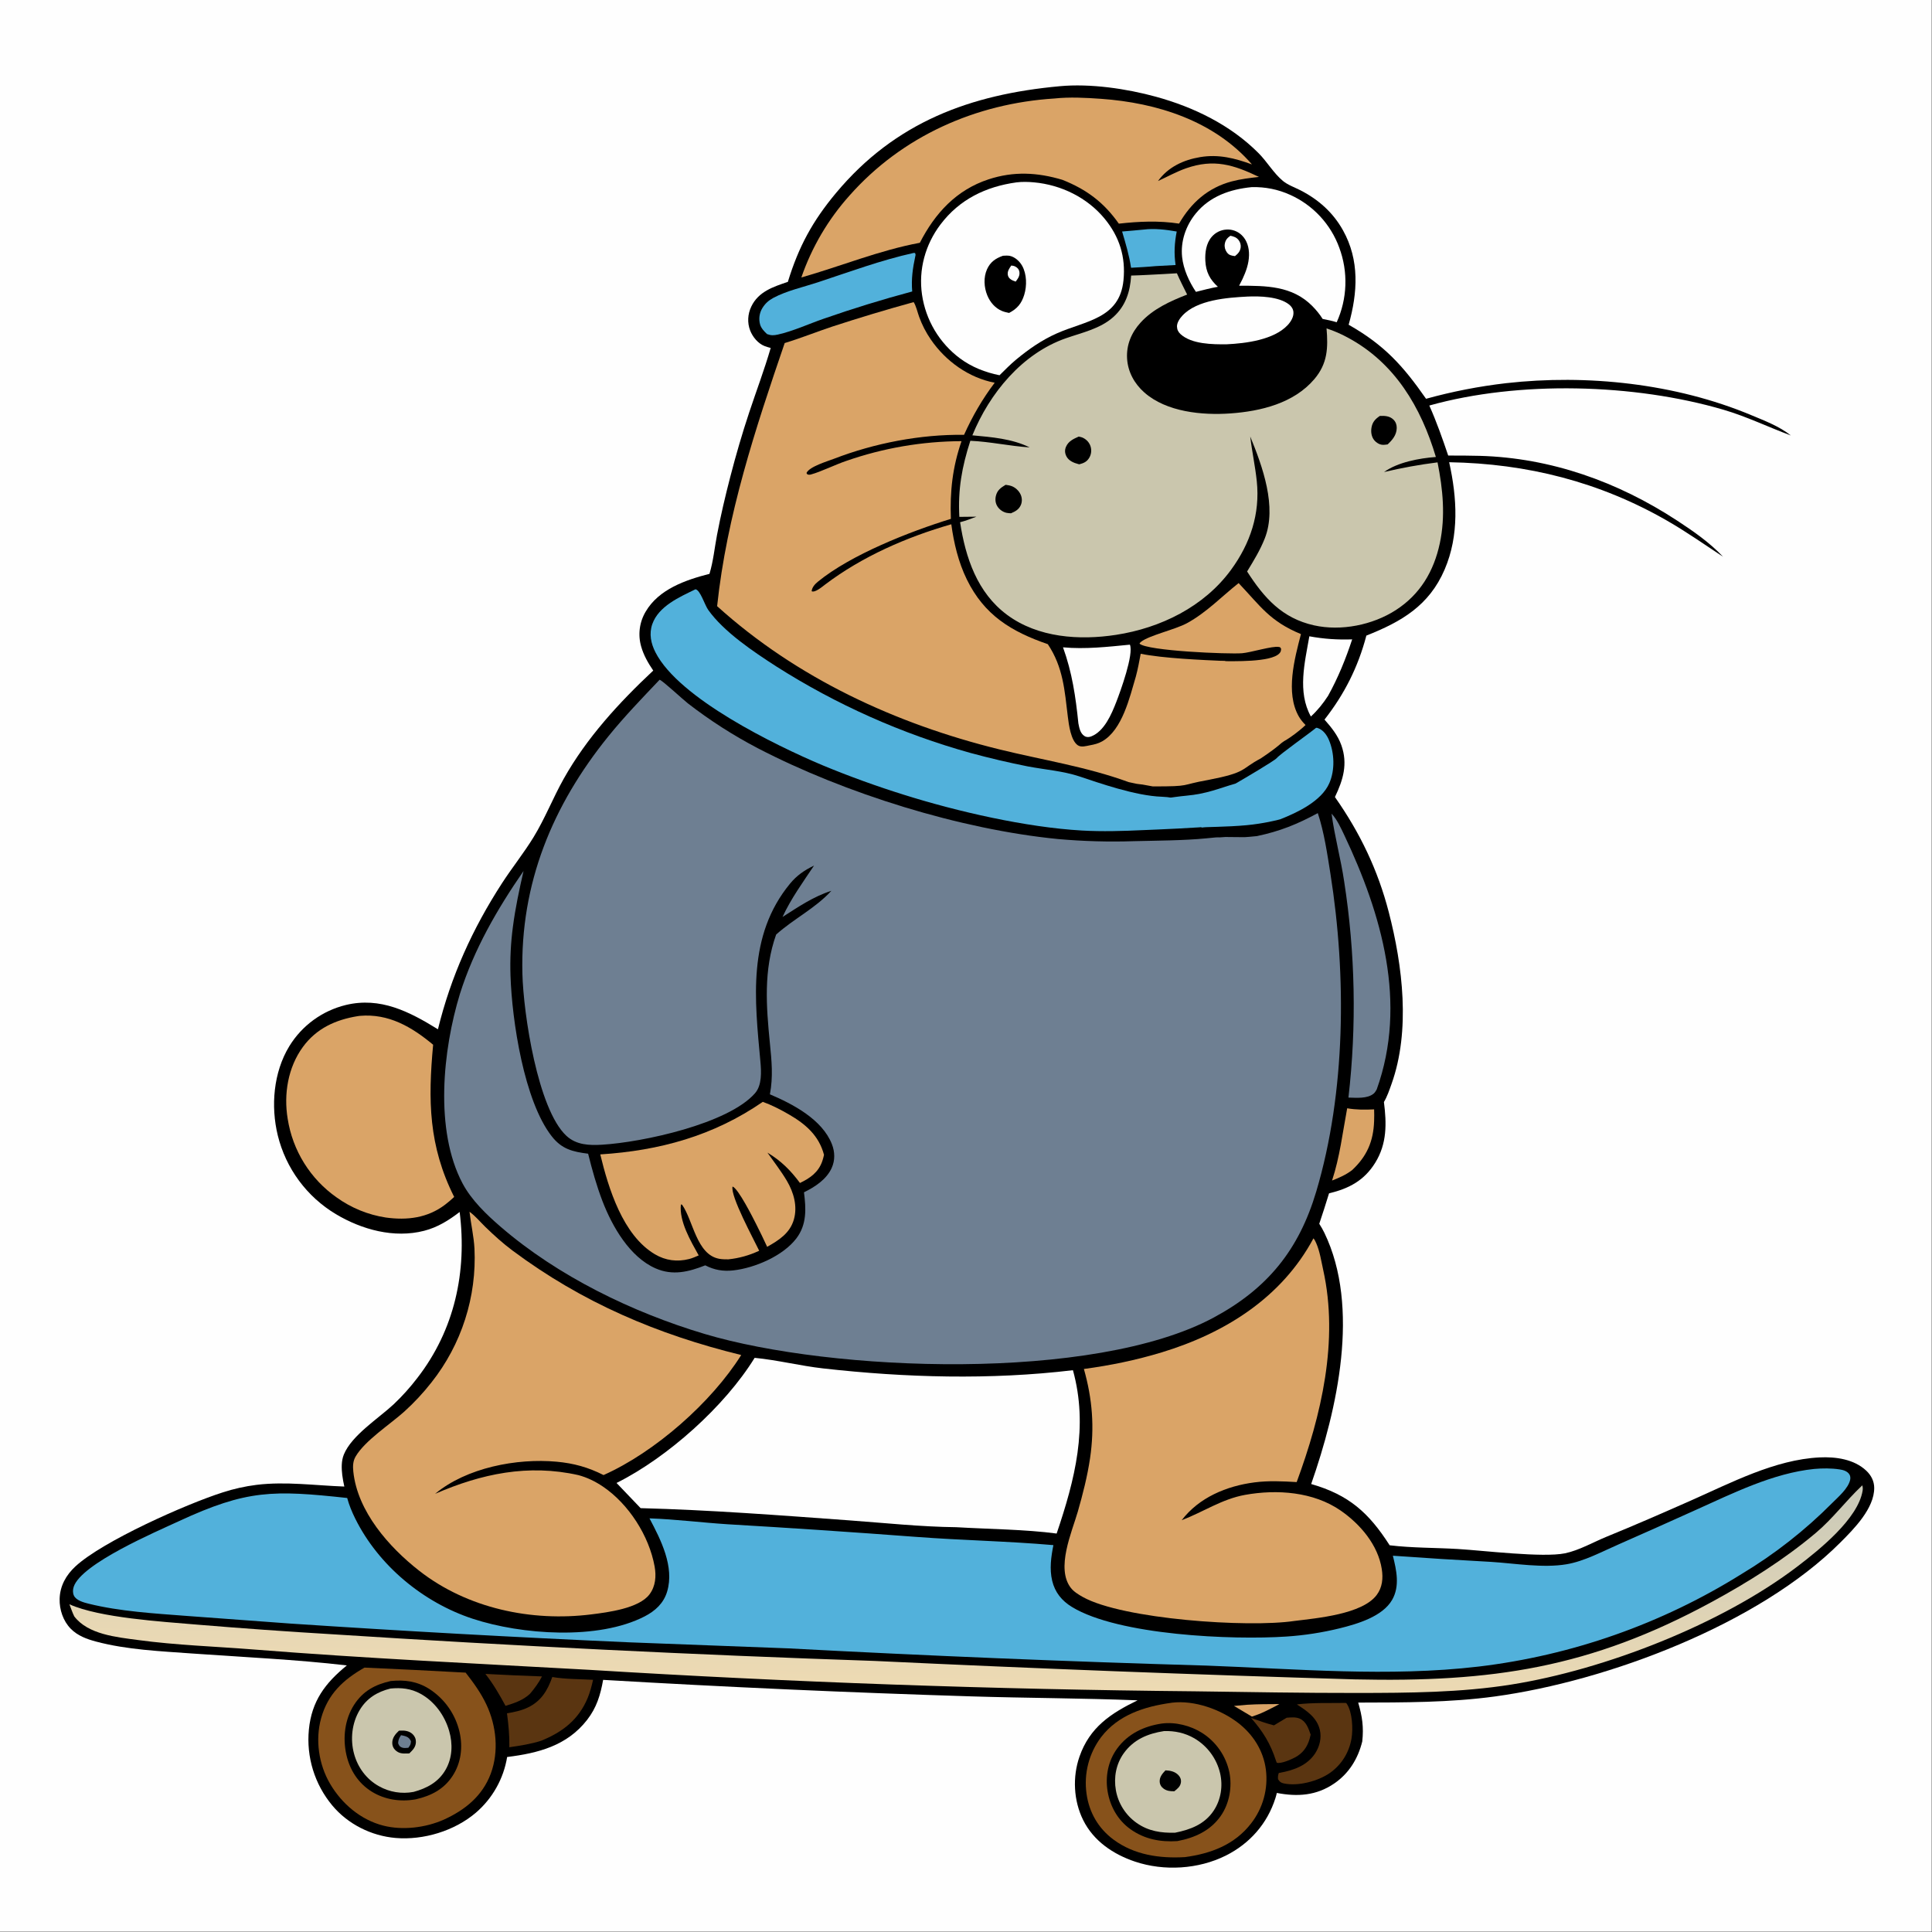 <?xml version="1.0" encoding="UTF-8" standalone="no"?>
<svg
   width="1187"
   height="1187"
   version="1.1"
   id="svg48"
   sodipodi:docname="a-walrus-on-a-skateboard.svg"
   inkscape:version="1.3.2 (091e20ef0f, 2023-11-25)"
   inkscape:export-filename="a-walrus-on-a-skateboard.png"
   inkscape:export-xdpi="96"
   inkscape:export-ydpi="96"
   xmlns:inkscape="http://www.inkscape.org/namespaces/inkscape"
   xmlns:sodipodi="http://sodipodi.sourceforge.net/DTD/sodipodi-0.dtd"
   xmlns="http://www.w3.org/2000/svg"
   xmlns:svg="http://www.w3.org/2000/svg">
  <rect width="100%" height="100%" fill="#333333" stroke="none"/>
  <sodipodi:namedview
     id="namedview48"
     pagecolor="#ffffff"
     bordercolor="#000000"
     borderopacity="0.25"
     inkscape:showpageshadow="2"
     inkscape:pageopacity="0.0"
     inkscape:pagecheckerboard="0"
     inkscape:deskcolor="#d1d1d1"
     inkscape:zoom="1.0544052"
     inkscape:cx="392.63842"
     inkscape:cy="544.38274"
     inkscape:window-width="1452"
     inkscape:window-height="1200"
     inkscape:window-x="897"
     inkscape:window-y="139"
     inkscape:window-maximized="0"
     inkscape:current-layer="svg48"
     inkscape:export-bgcolor="#ffffff35" />
  <path
     fill="#FEFEFE"
     transform="scale(1.159 1.159)"
     d="M0 0L1024 0L1024 1024L0 1024L0 0Z"
     id="path1" />
  <path
     transform="scale(1.159 1.159)"
     d="M561.762 45.703C577.955 44.179 597.238 47.01 612.769 51.28C632.887 56.81 652.328 66.267 667.176 81.195C671.737 85.782 675.148 91.831 680.107 95.931C682.683 98.061 686.433 99.367 689.41 100.899C698.951 105.809 706.647 112.637 711.918 122.078C720.777 137.947 719.716 155.183 714.923 172.149C733.854 182.913 743.7 193.828 755.957 211.396Q766.385 208.511 777.004 206.44Q787.623 204.37 798.371 203.126C841.284 198.285 888.157 203.293 928.15 219.987C935.338 222.987 943.221 225.966 949.352 230.85C937.316 226.381 925.92 220.804 913.547 217.178C866.35 203.344 805.144 201.674 757.68 214.973C761.561 223.671 764.65 232.479 767.697 241.491Q776.067 241.45 784.434 241.649C822.122 242.71 857.59 255.379 889.005 275.937C897.684 281.617 906.247 287.561 913.402 295.131C903.589 288.673 893.993 281.923 883.803 276.061C847.893 255.405 809.479 245.724 768.206 245.027C772.398 263.892 773.6 283.727 765.813 301.876C757.576 321.074 742.89 329.581 724.316 336.927C719.923 353.609 712.717 367.926 702.122 381.457C705.781 385.611 709.203 389.787 711.073 395.084C714.564 404.968 712.018 413.409 707.649 422.514C720.924 441.419 730.388 461.105 736.185 483.491C743.574 512.031 747.763 546.303 737.67 574.58C736.503 577.847 735.39 581.192 733.623 584.193C735.075 595.56 735.277 606.183 729.068 616.277C723.207 625.804 715.126 630.039 704.523 632.603Q702.046 640.703 699.346 648.731C700.361 650.302 701.27 651.893 702.082 653.577C721.153 693.102 708.896 747.141 695.06 786.684C715.064 792.427 725.613 801.921 736.663 819.159C748.589 820.601 760.753 820.413 772.741 821.122C786.121 821.913 817.854 825.828 829.597 823.411C837.093 821.867 844.692 817.453 851.796 814.558C866.671 808.496 881.46 802.02 896.155 795.528C917.481 786.105 940.879 773.721 964.565 772.581C973.13 772.168 982.829 773.492 989.323 779.622C991.89 782.045 993.501 785.127 993.525 788.703C993.597 799.616 982.75 810.507 975.614 817.655C932.339 861.008 852.233 891.144 792.448 899.303C768.533 902.566 744.073 902.486 719.986 902.544C722.134 909.875 722.963 915.551 722.137 923.154C719.871 932.293 715.099 940.092 707.24 945.458C697.819 951.889 687.777 952.544 676.851 950.442Q676.532 951.869 676.082 953.26C671.787 966.766 662.466 977.309 649.821 983.642C635.291 990.919 617.069 992.004 601.694 986.853C590.139 982.981 579.699 975.947 574.177 964.797C569.09 954.524 568.477 941.993 572.238 931.191C577.661 915.618 588.856 908.216 603.049 901.346C573.672 900.182 544.27 900.168 514.888 899.253Q417.245 896.225 319.723 890.5C318.286 898.53 316.278 905.229 311.2 911.751C300.539 925.444 285.281 929.364 268.835 931.39Q268.66 932.456 268.44 933.514Q268.219 934.571 267.952 935.618Q267.685 936.665 267.372 937.7Q267.06 938.734 266.703 939.753Q266.346 940.773 265.944 941.776Q265.543 942.779 265.098 943.764Q264.653 944.749 264.166 945.713Q263.679 946.677 263.15 947.619Q262.621 948.561 262.051 949.479Q261.482 950.397 260.873 951.29Q260.263 952.182 259.616 953.047Q258.968 953.912 258.284 954.748Q257.599 955.583 256.879 956.389Q256.158 957.194 255.403 957.967Q254.648 958.74 253.86 959.479Q253.072 960.218 252.253 960.922C240.945 970.583 224.487 975.562 209.712 974.31C196.872 973.222 184.373 966.986 176.116 957.043Q175.253 956.007 174.442 954.93Q173.631 953.853 172.875 952.737Q172.118 951.621 171.418 950.469Q170.717 949.317 170.075 948.132Q169.432 946.947 168.849 945.732Q168.265 944.516 167.743 943.273Q167.22 942.031 166.76 940.763Q166.3 939.496 165.902 938.208Q165.505 936.92 165.172 935.613Q164.839 934.307 164.571 932.986Q164.303 931.665 164.1 930.332Q163.898 928.999 163.762 927.657Q163.625 926.316 163.555 924.97Q163.486 923.624 163.482 922.275Q163.479 920.927 163.543 919.581Q163.606 918.234 163.736 916.892C165.203 901.768 172.367 892.204 183.865 882.845C156.733 879.662 129.189 878.509 101.943 876.529C85.083 875.304 67.337 874.568 50.943 870.209C46.032 868.903 41.176 867.13 37.53 863.43C33.478 859.318 31.465 853.282 31.612 847.563C31.788 840.696 35.026 834.947 39.987 830.356C54.443 816.976 98.579 797.342 118.061 791.126Q122.453 789.698 126.961 788.693Q131.468 787.689 136.051 787.117C151.495 785.244 167.074 787.469 182.528 788.021C182.105 786.031 181.679 784.034 181.442 782.012C181.018 778.381 180.879 774.448 182.293 771.008C186.49 760.802 200.749 751.837 208.677 744.423Q215.522 737.94 221.244 730.448C240.987 704.955 247.629 674.191 243.663 642.472C237.846 646.932 231.997 650.605 224.826 652.449C208.896 656.544 191.796 651.838 177.992 643.585Q176.568 642.731 175.188 641.807Q173.808 640.884 172.475 639.894Q171.143 638.903 169.86 637.848Q168.578 636.793 167.349 635.677Q166.121 634.56 164.949 633.384Q163.776 632.207 162.664 630.975Q161.551 629.742 160.501 628.457Q159.45 627.171 158.464 625.834Q157.478 624.498 156.56 623.115Q155.641 621.732 154.792 620.305Q153.942 618.879 153.164 617.412Q152.386 615.945 151.682 614.441Q150.977 612.938 150.347 611.401Q149.718 609.865 149.165 608.299Q148.612 606.734 148.136 605.143Q147.661 603.552 147.265 601.939C143.46 586.409 144.938 568.418 153.361 554.597Q153.982 553.582 154.652 552.599Q155.322 551.615 156.039 550.666Q156.756 549.716 157.519 548.803Q158.282 547.89 159.089 547.015Q159.896 546.141 160.744 545.306Q161.593 544.472 162.481 543.681Q163.37 542.889 164.296 542.142Q165.222 541.395 166.184 540.694Q167.145 539.993 168.14 539.34Q169.135 538.687 170.16 538.084Q171.186 537.481 172.24 536.928Q173.294 536.376 174.374 535.875Q175.453 535.375 176.556 534.929Q177.659 534.482 178.782 534.09Q179.906 533.698 181.047 533.361Q182.189 533.024 183.345 532.744C201.688 528.352 216.954 536.245 232.152 545.629C239.009 517.631 250.425 492.423 266.089 468.23C271.464 459.927 277.717 452.172 282.871 443.738C288.914 433.849 293.134 422.979 298.797 412.876C310.995 391.114 328.182 372.424 346.286 355.473C343.61 351.545 341.163 347.293 339.879 342.689Q339.714 342.115 339.578 341.533Q339.442 340.951 339.336 340.363Q339.23 339.776 339.154 339.183Q339.078 338.59 339.032 337.995Q338.987 337.399 338.972 336.802Q338.957 336.204 338.972 335.607Q338.988 335.01 339.034 334.414Q339.08 333.818 339.156 333.226Q339.232 332.633 339.339 332.045Q339.445 331.458 339.582 330.876Q339.718 330.294 339.884 329.72Q340.05 329.146 340.245 328.582Q340.44 328.017 340.664 327.463Q340.887 326.909 341.139 326.367Q341.391 325.825 341.669 325.297Q341.948 324.768 342.254 324.255C349.19 312.34 363.523 307.401 376.093 304.203C378.122 297.513 378.792 290.441 380.093 283.583C382.051 273.26 384.505 262.875 387.142 252.702C390.1 241.286 393.435 229.797 397.156 218.61C400.94 207.231 405.196 195.97 408.551 184.456C407.482 184.165 406.381 183.862 405.346 183.464C401.851 182.117 399.007 178.649 397.675 175.224C396.062 171.079 396.354 166.517 398.254 162.522C402.038 154.565 409.927 152.029 417.642 149.421C423.384 130.722 430.714 117.218 443.2 102.269C474.554 64.733 514.389 50.046 561.762 45.703Z"
     id="path2" />
  <path
     fill="#B57F47"
     transform="scale(1.159 1.159)"
     d="M670.693 381.997C672.02 386.271 674.566 390.699 674.76 395.136C674.543 395.122 674.325 395.066 674.11 395.095C673.08 395.231 672.912 395.59 671.783 395.406C670.907 393.567 669.935 391.697 669.263 389.774C668.066 386.347 669.217 385.16 670.693 381.997Z"
     id="path3" />
  <path
     fill="#FEFEFE"
     transform="scale(1.159 1.159)"
     d="M652.246 124.97C654.009 125.355 655.487 125.796 656.64 127.331C657.473 128.439 657.875 129.838 657.681 131.214C657.388 133.305 656.257 134.512 654.66 135.767L654.423 135.73C652.673 135.48 651.452 135.287 650.338 133.727C649.405 132.419 648.992 130.868 649.268 129.271C649.624 127.206 650.586 126.14 652.246 124.97Z"
     id="path4" />
  <path
     fill="#DAA467"
     transform="scale(1.159 1.159)"
     d="M661.17 903.701C666.84 903.338 672.526 903.37 678.205 903.327C675.578 904.829 672.771 906.115 670.068 907.484C667.97 908.487 665.843 909.234 663.645 909.976L654.131 904.316L661.17 903.701Z"
     id="path5" />
  <path
     fill="#5A3511"
     transform="scale(1.159 1.159)"
     d="M257.315 887.349Q272.303 888.154 287.304 888.679C285.616 892.017 283.383 894.989 280.989 897.844C277.339 901.309 272.677 902.84 267.98 904.269C264.759 898.312 261.509 892.699 257.315 887.349Z"
     id="path6" />
  <path
     fill="#5A3511"
     transform="scale(1.159 1.159)"
     d="M682.076 910.57C684.333 910.408 686.803 910.121 688.945 911.033C692.457 912.529 693.604 916.232 694.786 919.535C694.611 920.301 694.435 921.057 694.218 921.811C692.968 926.154 690.601 929.393 686.585 931.564C684.542 932.668 679.078 935.101 676.83 934.437L676.391 933.335C673.526 924.331 669.409 917.729 663.16 910.651C667.179 912.105 671.161 913.565 675.311 914.617L682.076 910.57Z"
     id="path7" />
  <path
     fill="#52B1DB"
     transform="scale(1.159 1.159)"
     d="M606.264 121.7C612.007 120.97 618.117 121.738 623.782 122.73C622.594 128.841 622.278 134.32 623.184 140.489Q617.845 140.824 612.502 141.072C608.205 141.487 603.888 141.693 599.579 141.945C598.587 135.364 596.727 129.085 594.828 122.725C598.642 122.441 602.455 122.044 606.264 121.7Z"
     id="path8" />
  <path
     fill="#DAA467"
     transform="scale(1.159 1.159)"
     d="M714.143 587.504C719.004 588.338 723.509 588.311 728.425 588.08Q728.54 591.166 728.423 594.252C728.058 604.993 724.614 612.954 716.746 620.286C713.434 622.811 709.973 624.308 706.126 625.81C710.231 613.355 711.741 600.343 714.143 587.504Z"
     id="path9" />
  <path
     fill="#FEFEFE"
     transform="scale(1.159 1.159)"
     d="M694.087 337.304C701.776 338.72 708.992 339.192 716.795 338.933C713.335 349.402 709.364 359.203 704.01 368.869C701.313 372.994 698.525 376.473 694.902 379.83C687.658 366.712 691.678 351.209 694.087 337.304Z"
     id="path10" />
  <path
     fill="#5A3511"
     transform="scale(1.159 1.159)"
     d="M712.94 902.734L713.617 902.78C713.73 902.921 713.856 903.052 713.956 903.203C716.877 907.61 717.312 916.461 716.451 921.539C715.193 928.96 711.2 935.457 705.03 939.806C698.775 944.214 687.977 947.07 680.418 945.368C678.923 945.032 678.263 944.398 677.475 943.139C677.43 941.852 677.429 941.077 677.9 939.847C678.088 939.817 678.277 939.792 678.465 939.758C685.715 938.465 692.969 935.886 697.185 929.434C699.537 925.833 700.654 921.276 699.659 917.039C698.122 910.497 692.757 906.912 687.469 903.516C695.783 902.505 704.563 902.875 712.94 902.734Z"
     id="path11" />
  <path
     fill="#5A3511"
     transform="scale(1.159 1.159)"
     d="M292.77 888.991C299.69 890.191 307.346 890.066 314.387 890.473C313.625 893.781 312.818 897.015 311.506 900.155C306.687 911.681 298.207 918.172 286.874 922.776C281.35 924.532 275.723 925.395 270.005 926.218C270.126 920.115 269.569 914.28 268.755 908.245C272.569 907.589 276.36 906.815 279.872 905.128C286.93 901.738 290.276 896.063 292.77 888.991Z"
     id="path12" />
  <path
     fill="#52b1db"
     d="m 697.683,385.804 c 0.463,0.017 0.446,-0.01 0.996,0.183 2.751,0.961 4.668,3.631 5.764,6.213 2.977,7.012 3.297,16.01 0.221,23.002 -4.203,9.548 -16.927,15.516 -25.958,19.09 -1.198,0.389 -9.09,2.327 -17.885,3.149 -10.638,0.994 -22.486,0.881 -23.966,1.245 2.476,-5.38 -38.685,-15.698 -30.735,-14.745 5.318,0.637 14.952,-1.444 22.696,-2.138 11.063,-0.991 17.535,-3.961 26.207,-6.46 3.49,-1.985 20.617,-12.067 21.772,-13.47 1.719,-2.087 17.166,-13.009 20.888,-16.07 z"
     id="path13"
     sodipodi:nodetypes="cccccscssccc"
     transform="scale(1.159)" />
  <path
     fill="#FEFEFE"
     transform="scale(1.159 1.159)"
     d="M598.959 341.74C601.127 346.748 593.888 366.628 591.734 372.151C589.212 378.62 585.406 387.645 578.467 390.368C577.305 390.824 576.056 390.9 574.95 390.223C572.626 388.8 572.126 385.873 571.648 383.433C570.221 369.382 568.342 356.509 563.509 343.153C575.366 344.236 587.166 342.892 598.959 341.74Z"
     id="path14" />
  <path
     fill="#FEFEFE"
     transform="scale(1.159 1.159)"
     d="M661.27 157.211C667.784 156.919 677.867 157.191 683.238 161.337C684.568 162.363 685.491 163.692 685.649 165.397C685.887 167.967 684.274 170.542 682.595 172.34C675.273 180.184 660.363 182.035 650.247 182.513C642.855 182.59 631.668 182.492 625.822 177.132C624.616 176.026 623.957 174.743 623.919 173.079C623.872 171.023 625.443 168.767 626.769 167.337C634.581 158.908 650.603 157.769 661.27 157.211Z"
     id="path15" />
  <path
     fill="#52B1DB"
     transform="scale(1.159 1.159)"
     d="M484.352 134.075L485.097 134.129C485.388 135.194 485.42 134.805 485.204 135.815C483.823 142.245 483.017 147.93 483.564 154.509Q459.834 160.873 436.634 168.961C428.699 171.704 420.546 175.512 412.364 177.351C410.145 177.849 408.764 177.883 406.627 177.105C405.121 175.693 403.532 174.063 402.937 172.036Q402.78 171.485 402.682 170.921Q402.583 170.357 402.544 169.786Q402.505 169.215 402.525 168.643Q402.546 168.071 402.626 167.504Q402.706 166.937 402.845 166.381Q402.984 165.826 403.18 165.288Q403.376 164.75 403.627 164.235Q403.878 163.721 404.181 163.235C405.631 160.888 407.524 159.194 409.946 157.904C417.075 154.108 425.759 152.218 433.433 149.688C450.216 144.156 467.082 137.892 484.352 134.075Z"
     id="path16" />
  <path
     fill="#6E7F92"
     transform="scale(1.159 1.159)"
     d="M705.867 431.331C708.742 434.34 710.806 438.899 712.576 442.633C732.452 484.58 746.177 531.794 729.811 577.486C729.36 578.266 728.936 579.069 728.243 579.667C724.905 582.555 718.904 581.916 714.811 581.834Q715.632 574.698 716.213 567.538Q716.794 560.378 717.135 553.203Q717.475 546.028 717.575 538.845Q717.674 531.662 717.532 524.48Q717.39 517.298 717.007 510.125Q716.624 502.952 716 495.796Q715.377 488.64 714.513 481.508Q713.65 474.377 712.547 467.279C710.772 455.216 707.464 443.416 705.867 431.331Z"
     id="path17" />
  <path
     fill="#daa467"
     transform="scale(1.159)"
     d="m 656.592,309.098 c 11.605,12.234 16.499,20.231 33.047,27.039 -3.38,13.01 -8.31,31.057 -1.152,43.634 0.952,1.673 2.234,3.202 3.588,4.567 -3.085,3.025 -12.001,10.064 -16.821,10.859 -8.903,5.75 -3.407,1.702 -3.572,1.682 -10.159,4.176 0.338,-10.608 -0.989,-14.882 -0.819,-3.394 -0.983,-8.735 -3.126,-11.558 l -1.885,17.542 c -1.907,1.653 -1.685,-13.569 -2.527,-11.253 -5.53,-8.467 -11.169,-17.32 -15.926,-26.241 6.414,-0.037 26.483,0.69 30.983,-4.122 0.82,-0.876 0.789,-1.303 0.911,-2.44 -0.609,-0.911 -0.26,-0.774 -1.195,-0.967 -3.265,-0.674 -14.903,2.959 -19.509,3.324 -7.178,0.568 -50.287,-1.199 -54.378,-5.095 0.3,-0.455 0.325,-0.55 0.812,-0.948 4.117,-3.37 18.209,-6.521 24.363,-9.887 10.429,-5.705 18.196,-13.973 27.376,-21.254 z"
     id="path18"
     sodipodi:nodetypes="ccsccccccccccsccccc" />
  <path
     fill="#FEFEFE"
     transform="scale(1.159 1.159)"
     d="M663.598 99.188C670.72 99.034 677.456 100.359 683.955 103.304Q685.073 103.807 686.164 104.365Q687.255 104.923 688.318 105.535Q689.38 106.147 690.41 106.811Q691.44 107.475 692.436 108.19Q693.432 108.904 694.391 109.668Q695.35 110.431 696.27 111.242Q697.189 112.052 698.067 112.907Q698.945 113.763 699.78 114.661Q700.614 115.559 701.402 116.497Q702.191 117.436 702.932 118.413Q703.672 119.389 704.363 120.402Q705.054 121.414 705.694 122.46Q706.333 123.505 706.92 124.582Q707.506 125.658 708.039 126.762Q708.571 127.866 709.047 128.996Q709.523 130.125 709.943 131.277Q710.386 132.466 710.771 133.675Q711.156 134.884 711.481 136.111Q711.806 137.337 712.071 138.578Q712.336 139.819 712.539 141.072Q712.743 142.324 712.886 143.585Q713.028 144.846 713.109 146.112Q713.189 147.378 713.208 148.647Q713.227 149.916 713.183 151.184Q713.14 152.452 713.034 153.717Q712.929 154.981 712.762 156.239Q712.595 157.497 712.367 158.745Q712.138 159.993 711.849 161.229Q711.56 162.464 711.211 163.684Q710.862 164.904 710.454 166.106Q710.046 167.307 709.579 168.487Q709.113 169.667 708.589 170.823C706.15 170.046 703.635 169.584 701.132 169.065C699.621 166.628 697.667 164.262 695.648 162.227C684.888 151.384 671.111 151.499 656.852 151.45L658.612 148.009C660.506 143.948 662.022 139.801 662.109 135.255C662.183 131.393 661.115 127.42 658.261 124.678Q657.864 124.292 657.428 123.949Q656.993 123.607 656.524 123.311Q656.056 123.015 655.559 122.77Q655.063 122.524 654.543 122.331Q654.024 122.139 653.487 122.001Q652.951 121.863 652.403 121.781Q651.855 121.7 651.302 121.675Q650.748 121.651 650.195 121.684Q649.634 121.713 649.08 121.798Q648.525 121.883 647.982 122.024Q647.438 122.165 646.912 122.359Q646.385 122.554 645.881 122.801Q645.377 123.048 644.901 123.345Q644.424 123.641 643.98 123.984Q643.536 124.327 643.129 124.714Q642.721 125.1 642.355 125.525C639.357 128.999 638.724 133.859 638.954 138.287C639.255 144.07 641.337 148.188 645.611 152.024C641.691 152.719 637.831 153.756 633.97 154.717C630.356 149.353 627.314 142.704 626.634 136.214C625.766 127.935 628.622 119.64 633.834 113.227C641.32 104.016 652.121 100.315 663.598 99.188Z"
     id="path19" />
  <path
     fill="#DAA467"
     transform="scale(1.159 1.159)"
     d="M404.364 584.089C409.146 585.814 413.838 588.24 418.233 590.783C427.093 595.911 434.123 601.995 436.812 612.19C436.557 613.311 436.281 614.427 435.905 615.514C433.857 621.44 429.473 624.508 424.063 627.097C419.042 620.333 414.051 615.37 406.821 611.011C410.28 615.936 414.12 620.862 417.168 626.037C420.746 632.11 422.844 639.479 420.836 646.452C418.737 653.743 412.877 657.461 406.673 660.952C404.848 656.951 402.896 652.984 400.919 649.056C399.2 645.64 391.328 629.97 388.328 628.984C387.078 634.011 399.489 656.836 402.449 663.021C397.208 665.478 391.835 666.99 386.086 667.584C384.491 667.589 382.817 667.576 381.246 667.287C369.185 665.074 367.478 646.958 361.565 638.606L360.936 638.503C359.97 647.48 366.186 657.927 370.386 665.496C368.733 666.199 367.033 666.971 365.29 667.415C358.984 669.021 352.815 668.226 347.197 664.907C330.138 654.829 322.548 629.93 318.204 611.951C349.596 609.968 378.18 602.13 404.364 584.089Z"
     id="path20" />
  <path
     fill="#87521B"
     transform="scale(1.159 1.159)"
     d="M620.816 902.679C620.979 902.651 621.14 902.613 621.304 902.594C633.123 901.19 646.992 906.138 656.292 913.28C664.25 919.393 669.745 928.019 671.041 938.042Q671.161 938.985 671.234 939.934Q671.308 940.882 671.334 941.832Q671.361 942.783 671.34 943.734Q671.32 944.684 671.253 945.633Q671.185 946.582 671.071 947.526Q670.957 948.47 670.797 949.407Q670.637 950.345 670.43 951.273Q670.224 952.201 669.972 953.118Q669.72 954.035 669.423 954.939Q669.126 955.842 668.785 956.73Q668.444 957.618 668.059 958.487Q667.675 959.357 667.248 960.207Q666.821 961.057 666.353 961.885Q665.885 962.712 665.376 963.516Q664.867 964.319 664.32 965.097Q663.772 965.875 663.187 966.624C654.468 977.916 641.855 982.628 628.125 984.462C614.787 985.238 601.271 983.336 590.28 975.186C582.215 969.206 577.345 960.761 575.973 950.835Q575.833 949.85 575.743 948.86Q575.652 947.87 575.61 946.877Q575.568 945.883 575.574 944.889Q575.581 943.895 575.637 942.902Q575.693 941.909 575.797 940.92Q575.902 939.932 576.055 938.949Q576.208 937.967 576.409 936.993Q576.611 936.019 576.859 935.057Q577.108 934.094 577.404 933.145Q577.7 932.195 578.043 931.262Q578.385 930.328 578.773 929.413Q579.161 928.497 579.593 927.602Q580.025 926.707 580.501 925.833Q580.977 924.96 581.495 924.112Q582.014 923.263 582.573 922.441Q583.133 921.619 583.732 920.826C592.749 909.083 606.709 904.627 620.816 902.679Z"
     id="path21" />
  <path
     transform="scale(1.159 1.159)"
     d="M615.825 913.66C623.068 912.696 631.204 914.765 637.318 918.678Q638.001 919.115 638.662 919.585Q639.323 920.056 639.96 920.558Q640.597 921.061 641.208 921.595Q641.819 922.128 642.402 922.692Q642.986 923.255 643.541 923.846Q644.096 924.438 644.621 925.057Q645.146 925.675 645.64 926.319Q646.134 926.962 646.595 927.63Q647.056 928.297 647.483 928.987Q647.91 929.676 648.303 930.386Q648.695 931.096 649.052 931.825Q649.409 932.553 649.729 933.299Q650.049 934.044 650.332 934.804Q650.615 935.565 650.86 936.338Q651.104 937.112 651.31 937.896Q651.516 938.681 651.683 939.475C653.276 947.241 651.691 956.101 647.128 962.626C641.61 970.516 633.292 974.242 624.099 975.973C615.142 976.554 606.711 974.974 599.283 969.686C592.572 964.907 588.464 957.602 587.137 949.551C585.835 941.648 587.436 933.447 592.193 926.92C597.914 919.072 606.417 915.065 615.825 913.66Z"
     id="path22" />
  <path
     fill="#CAC6AD"
     transform="scale(1.159 1.159)"
     d="M617.065 917.648C622.721 917.454 628.208 918.637 633.122 921.492Q633.761 921.866 634.379 922.272Q634.998 922.678 635.596 923.115Q636.193 923.552 636.768 924.019Q637.342 924.486 637.893 924.981Q638.443 925.476 638.967 925.998Q639.492 926.521 639.989 927.069Q640.486 927.617 640.955 928.19Q641.424 928.763 641.863 929.359Q642.302 929.954 642.711 930.572Q643.119 931.189 643.496 931.826Q643.873 932.463 644.217 933.119Q644.561 933.774 644.871 934.446Q645.181 935.118 645.457 935.805Q645.733 936.492 645.974 937.192Q646.214 937.892 646.419 938.603Q646.624 939.314 646.793 940.035C648.325 946.764 647.248 953.959 643.431 959.758C638.625 967.057 631.074 969.89 622.928 971.521C615.543 971.724 608.835 970.743 602.601 966.384Q602.06 966.005 601.538 965.6Q601.017 965.195 600.516 964.765Q600.014 964.335 599.535 963.881Q599.055 963.427 598.599 962.95Q598.142 962.473 597.709 961.975Q597.276 961.476 596.868 960.956Q596.46 960.437 596.079 959.898Q595.697 959.359 595.342 958.802Q594.987 958.246 594.659 957.672Q594.332 957.099 594.033 956.51Q593.734 955.921 593.465 955.318Q593.195 954.715 592.955 954.1Q592.716 953.484 592.506 952.858Q592.297 952.232 592.119 951.596Q591.94 950.96 591.793 950.316Q591.646 949.672 591.531 949.022C590.325 942.187 591.629 935.105 595.697 929.424C600.935 922.112 608.517 918.954 617.065 917.648Z"
     id="path23" />
  <path
     transform="scale(1.159 1.159)"
     d="M617.819 938.467C620.329 938.553 622.861 939.09 624.669 940.985C625.714 942.081 626.218 943.397 626 944.911C625.682 947.111 624.141 948.226 622.537 949.54C620.507 949.584 618.654 949.426 616.929 948.239C615.67 947.373 614.866 946.108 614.76 944.562C614.587 942.027 616.187 940.178 617.819 938.467Z"
     id="path24" />
  <path
     fill="#87521B"
     transform="scale(1.159 1.159)"
     d="M193.224 884.001Q220.038 885.185 246.838 886.664C251.036 892.043 254.969 897.449 257.877 903.659C263.126 914.868 264.535 928.427 260.171 940.174C255.744 952.092 246.471 959.533 235.179 964.644C225.563 968.886 213.432 970.377 203.191 967.766C191.186 964.706 181.108 956.11 174.933 945.518C168.962 935.274 167.039 922.334 170.223 910.858C173.794 897.987 181.951 890.41 193.224 884.001Z"
     id="path25" />
  <path
     transform="scale(1.159 1.159)"
     d="M207.124 891.115C214.536 890.376 221.02 891.229 227.439 895.243Q228.2 895.728 228.936 896.249Q229.672 896.771 230.382 897.327Q231.091 897.884 231.773 898.474Q232.455 899.065 233.107 899.688Q233.759 900.311 234.38 900.965Q235.002 901.619 235.59 902.303Q236.178 902.986 236.733 903.698Q237.287 904.409 237.807 905.147Q238.326 905.885 238.808 906.647Q239.291 907.409 239.736 908.193Q240.181 908.978 240.587 909.784Q240.993 910.589 241.359 911.413Q241.725 912.237 242.051 913.079Q242.377 913.92 242.661 914.776Q242.946 915.632 243.188 916.501Q243.43 917.369 243.63 918.249C245.421 926.141 244.429 934.459 239.96 941.344C235.261 948.583 228.49 951.966 220.351 953.833C212.329 955.269 203.975 954.059 197.007 949.715C189.933 945.303 185.456 938.321 183.631 930.273C181.612 921.368 182.708 911.504 187.701 903.729C192.408 896.4 198.896 892.966 207.124 891.115Z"
     id="path26" />
  <path
     fill="#CAC6AD"
     transform="scale(1.159 1.159)"
     d="M207.004 895.095C212.705 894.556 217.754 895.048 222.89 897.851C230.401 901.95 235.732 909.416 238.097 917.552C240.087 924.398 239.834 931.805 236.237 938.097C232.464 944.695 226.331 947.963 219.253 949.889Q218.084 950.112 216.9 950.231Q215.716 950.351 214.526 950.366Q213.336 950.381 212.149 950.292Q210.962 950.203 209.787 950.009Q208.613 949.816 207.46 949.521Q206.307 949.225 205.185 948.83Q204.062 948.435 202.979 947.942Q201.895 947.45 200.859 946.864C194.254 943.186 189.673 936.967 187.692 929.72C185.591 922.033 186.537 913.393 190.654 906.523C194.44 900.204 200.016 896.826 207.004 895.095Z"
     id="path27" />
  <path
     transform="scale(1.159 1.159)"
     d="M211.476 917.454C211.694 917.437 211.911 917.417 212.129 917.404C214.535 917.256 216.966 917.57 218.778 919.323C219.93 920.437 220.521 921.879 220.471 923.494C220.386 926.172 218.792 927.71 216.981 929.482Q216.511 929.507 216.041 929.525C213.379 929.621 211.371 929.59 209.391 927.579C208.409 926.581 207.921 925.249 207.938 923.856C207.972 921.146 209.615 919.219 211.476 917.454Z"
     id="path28" />
  <path
     fill="#6E7F92"
     transform="scale(1.159 1.159)"
     d="M212.584 919.826C213.469 919.983 214.411 920.186 215.252 920.503C216.569 920.998 217.228 921.763 217.843 923.005C217.763 924.831 217.476 925.067 216.457 926.51C215.378 926.611 214.021 926.775 212.989 926.347C211.732 925.826 211.523 925.223 211.041 924.077C211.13 922.25 211.608 921.354 212.584 919.826Z"
     id="path29" />
  <path
     fill="#DAA467"
     transform="scale(1.159 1.159)"
     d="M189.705 538.648C190.052 538.591 190.4 538.539 190.751 538.508C206.041 537.185 218.237 544.351 229.608 553.819C226.869 583.202 227.157 607.39 240.76 634.498C239.256 635.933 237.627 637.312 235.977 638.574C226.667 645.69 215.782 646.98 204.462 645.405Q202.71 645.135 200.977 644.762Q199.244 644.39 197.536 643.916Q195.828 643.442 194.151 642.869Q192.474 642.296 190.833 641.625Q189.193 640.954 187.595 640.188Q185.996 639.422 184.446 638.563Q182.895 637.704 181.398 636.756Q179.9 635.808 178.461 634.773Q177.169 633.867 175.923 632.898Q174.678 631.928 173.483 630.897Q172.288 629.866 171.147 628.776Q170.005 627.687 168.92 626.541Q167.835 625.395 166.809 624.196Q165.783 622.997 164.818 621.747Q163.854 620.498 162.954 619.202Q162.053 617.906 161.22 616.566Q160.386 615.226 159.62 613.846Q158.855 612.465 158.16 611.048Q157.465 609.632 156.842 608.181Q156.22 606.731 155.671 605.252Q155.122 603.772 154.648 602.267Q154.174 600.761 153.777 599.234Q153.38 597.706 153.06 596.161Q152.74 594.616 152.498 593.056C150.336 579.965 152.641 565.845 160.569 554.983C167.738 545.16 177.958 540.529 189.705 538.648Z"
     id="path30" />
  <path
     fill="#FEFEFE"
     transform="scale(1.159 1.159)"
     d="M538.845 96.679C541.859 96.295 545.112 96.386 548.133 96.664C562.494 97.983 576.323 104.718 585.549 115.908C593.443 125.483 596.791 136.189 595.562 148.575C593.53 169.069 575.269 170.017 560.17 176.751C552.168 180.319 545.44 185.012 538.709 190.57C535.586 193.166 532.738 196.07 529.849 198.921C522.225 197.386 515.132 194.611 508.854 189.955Q507.845 189.201 506.874 188.399Q505.904 187.597 504.973 186.749Q504.043 185.9 503.156 185.007Q502.268 184.114 501.425 183.178Q500.583 182.242 499.787 181.267Q498.991 180.291 498.244 179.277Q497.497 178.263 496.8 177.214Q496.104 176.165 495.459 175.084Q494.815 174.002 494.225 172.89Q493.634 171.777 493.099 170.638Q492.564 169.498 492.085 168.333Q491.606 167.169 491.185 165.982Q490.764 164.795 490.401 163.589Q490.039 162.384 489.736 161.161Q489.432 159.939 489.19 158.704Q488.947 157.468 488.765 156.222C486.823 142.933 490.496 129.648 498.567 118.972C508.607 105.692 522.609 98.907 538.845 96.679Z"
     id="path31" />
  <path
     transform="scale(1.159 1.159)"
     d="M531.684 135.574C532.873 135.516 534.184 135.393 535.353 135.647C538.048 136.234 540.542 138.545 541.845 140.892C544.314 145.341 544.418 151.471 542.955 156.257C541.521 160.946 539.216 163.651 534.918 165.893C533.685 165.631 532.436 165.366 531.263 164.893C527.549 163.396 524.852 160.209 523.353 156.553C521.61 152.301 521.303 147.023 523.211 142.771C524.966 138.861 527.756 136.957 531.684 135.574Z"
     id="path32" />
  <path
     fill="#FEFEFE"
     transform="scale(1.159 1.159)"
     d="M536.089 140.757C536.94 140.842 537.581 140.946 538.348 141.373C539.424 141.972 540.182 142.826 540.38 144.071C540.726 146.251 539.632 147.656 538.398 149.283C537.876 149.106 537.372 148.926 536.869 148.698C535.645 148.142 534.587 147.288 534.282 145.898C533.845 143.906 535.02 142.284 536.089 140.757Z"
     id="path33" />
  <path
     fill="#52b1db"
     transform="scale(1.159)"
     d="m 368.681,312.375 c 2.59,0.456 4.818,8.21 6.739,10.921 8.256,11.654 24.009,22.183 36.03,29.937 3.979,2.531 8.003,4.989 12.072,7.372 4.069,2.383 8.181,4.691 12.335,6.923 4.155,2.231 8.349,4.386 12.582,6.463 4.234,2.077 8.505,4.076 12.812,5.995 4.307,1.92 8.648,3.76 13.023,5.519 4.375,1.76 8.782,3.439 13.219,5.036 4.437,1.597 8.902,3.112 13.395,4.545 4.493,1.433 9.01,2.782 13.553,4.048 10.059,2.737 20.202,5.119 30.428,7.147 9.077,1.724 18.601,2.398 27.368,5.31 9.988,3.318 29.617,10.307 43.692,10.762 15.951,0.515 21.14,10.379 27.117,15.638 -8.329,0.852 -28.804,1.732 -37.171,2.061 -10.689,0.502 -21.648,0.822 -32.333,0.216 -29.505,-1.674 -66.114,-10.064 -94.275,-18.931 -14.703,-4.585 -29.166,-9.83 -43.389,-15.736 -24.743,-10.465 -75.891,-35.277 -88.406,-59.777 -2.406,-4.709 -3.485,-9.857 -1.691,-14.966 3.358,-9.569 14.467,-14.362 22.899,-18.483 z"
     id="path34"
     sodipodi:nodetypes="cccsccccccccsscccccccc" />
  <defs
     id="defs35">
    <linearGradient
       id="gradient_0"
       gradientUnits="userSpaceOnUse"
       x1="510.378"
       y1="893.327"
       x2="513.417"
       y2="777.141">
      <stop
         offset="0"
         stop-color="#EDDAB3"
         id="stop34" />
      <stop
         offset="1"
         stop-color="#CACAB9"
         id="stop35" />
    </linearGradient>
  </defs>
  <path
     fill="url(#gradient_0)"
     transform="scale(1.159 1.159)"
     d="M987.222 787.382C987.485 788.376 987.54 789.212 987.376 790.226C984.96 805.099 964.539 821.447 952.843 830.369C912.8 860.913 850.932 885.03 801.282 892.967C774.421 897.261 746.783 897.415 719.631 897.445C690.821 897.476 662.059 896.973 633.257 896.567Q472.699 895.064 312.438 885.184C253.125 881.874 193.932 879.121 134.694 874.419C114.196 872.791 93.505 872.139 73.122 869.38C61.789 867.846 46.685 866.462 39.377 856.859C38.359 854.813 37.625 852.572 36.804 850.439C52.855 857.634 85.948 859.631 104.106 861.188Q140.353 864.198 176.661 866.355Q320.173 875.598 463.898 880.477Q590.985 886.494 718.159 890.238C790.816 891.861 842.84 884.304 907.471 849.165C926.713 838.703 945.754 826.757 962.537 812.626C971.542 805.044 978.353 795.765 986.815 787.761L987.222 787.382Z"
     id="path35" />
  <path
     fill="#DAA467"
     transform="scale(1.159 1.159)"
     d="M558.944 52.209C567.062 51.356 575.523 51.806 583.655 52.383C613.406 54.492 643.629 64.064 663.669 87.162C654.526 83.842 645.996 81.66 636.231 83.281C627.353 84.755 619.229 88.546 613.86 95.951C618.839 93.692 623.584 91.016 628.766 89.204C643.464 84.066 653.922 87.313 667.386 93.787C662.527 94.338 657.614 94.919 652.879 96.181C640.363 99.52 631.414 107.465 625.028 118.538C614.41 116.896 603.739 117.363 593.102 118.564C585.136 107.275 576.049 100.462 563.25 95.351C549.982 91.36 537.338 90.704 524.042 95.07C506.961 100.68 495.635 113.042 487.614 128.698C466.112 132.704 445.743 141.136 424.787 147.091Q425.821 144.094 427.004 141.153Q428.186 138.212 429.513 135.333Q430.84 132.454 432.309 129.645Q433.778 126.835 435.384 124.102Q436.991 121.37 438.732 118.72Q440.472 116.071 442.343 113.511Q444.213 110.952 446.208 108.488Q448.204 106.025 450.319 103.664C478.228 72.145 517.233 54.858 558.944 52.209Z"
     id="path36" />
  <path
     fill="#FEFEFE"
     transform="scale(1.159 1.159)"
     d="M400.04 719.795C412.129 720.962 424.151 724.026 436.275 725.394C479.965 730.322 525.024 731.574 568.769 726.346C577.053 756.412 569.789 784.34 560.133 812.937C543.527 810.718 523.985 810.589 506.984 809.578C488.041 809.36 468.922 807.314 450.02 805.937C413.357 803.266 376.34 800.424 339.595 799.474L326.828 786.124C353.846 772.633 384.183 745.53 400.04 719.795Z"
     id="path37" />
  <path
     fill="#DAA467"
     transform="scale(1.159 1.159)"
     d="M696.266 656.451C696.917 657.175 697.373 658.175 697.757 659.061C699.668 663.47 700.389 668.485 701.426 673.154C709.786 710.8 700.432 750.259 687.375 785.654C679.869 785.225 672.459 784.846 664.974 785.82C650.186 787.745 635.641 793.806 626.416 805.865C637.861 801.504 647.761 794.64 660.018 792.435C676.919 789.395 696.312 790.766 710.76 800.803C721.101 807.986 730.461 818.929 732.483 831.737C733.253 836.612 732.827 841.462 729.782 845.513C722.103 855.732 698.237 857.764 686.118 859.281C661.551 862.943 595.232 858.365 574.084 846.617C571.9 845.403 569.266 843.794 567.717 841.824C559.551 831.432 568.226 812.172 571.36 801.273C574.001 792.086 576.437 782.526 577.835 773.064C580.264 756.625 579.084 741.611 574.575 725.698C588.584 723.821 602.19 721.028 615.726 716.922C649.161 706.78 679.348 688.028 696.266 656.451Z"
     id="path38" />
  <path
     fill="#DAA467"
     transform="scale(1.159 1.159)"
     d="M248.883 642.363C251.896 644.5 254.616 647.801 257.28 650.393C261.844 654.833 266.614 659.142 271.723 662.949C308.61 690.439 348.445 707.417 392.921 718.303C377.104 743.498 347.181 769.795 319.945 781.935C311.827 777.818 304.16 775.688 295.085 774.856C273.967 772.919 247.3 778.002 230.654 791.878C255.241 781.21 280.013 775.974 306.635 781.97C311.288 783.212 315.609 785.335 319.592 788.024C333.263 797.251 344.09 814.152 347.012 830.378C347.94 835.532 347.54 840.844 344.306 845.165C338.716 852.638 322.115 854.709 313.537 855.786C281.682 859.786 247.723 852.604 222.218 832.662C206.196 820.134 189.5 801.254 187.295 780.098C187.001 777.268 187.051 774.591 188.523 772.081C193.5 763.592 206.677 755.151 214.276 748.325Q222.164 741.187 228.725 732.812Q230.203 730.945 231.595 729.014Q232.988 727.083 234.292 725.092Q235.596 723.1 236.81 721.052Q238.024 719.004 239.145 716.903Q240.266 714.803 241.291 712.654Q242.317 710.506 243.245 708.313Q244.173 706.121 245.002 703.889Q245.83 701.657 246.558 699.391Q247.286 697.124 247.912 694.827Q248.537 692.53 249.059 690.207Q249.581 687.884 249.998 685.54Q250.415 683.196 250.727 680.836Q251.039 678.476 251.244 676.104Q251.45 673.732 251.548 671.353Q251.647 668.974 251.639 666.594Q251.632 664.213 251.517 661.835C251.154 655.317 249.645 648.85 248.883 642.363Z"
     id="path39" />
  <path
     fill="#daa467"
     transform="scale(1.159)"
     d="m 484.329,160.149 c 1.306,2.005 2.048,5.438 2.899,7.768 1.609,4.407 3.565,8.216 6.224,12.09 7.875,11.469 20.105,20.251 33.839,22.878 -6.569,8.678 -11.776,17.721 -16.247,27.617 -23.134,-0.301 -47.476,4.411 -69.037,12.725 -3.488,1.344 -12.994,4.127 -14.494,7.525 l 0.481,0.719 c 0.81,0.289 1.299,0.214 2.103,-0.008 5.074,-1.403 12.734,-5.172 18.369,-7.082 2.455,-0.858 4.928,-1.665 7.417,-2.421 2.489,-0.755 4.993,-1.459 7.511,-2.11 2.519,-0.652 5.05,-1.251 7.593,-1.798 2.543,-0.546 5.097,-1.039 7.66,-1.48 2.564,-0.441 5.136,-0.828 7.715,-1.162 2.58,-0.333 5.166,-0.613 7.757,-0.84 2.591,-0.226 5.186,-0.398 7.785,-0.517 2.599,-0.119 5.199,-0.183 7.8,-0.194 -4.807,13.94 -6.165,26.547 -5.643,41.188 -21.769,6.711 -53.069,19.008 -70.524,33.336 -1.555,1.276 -3.086,2.959 -3.287,5.035 1.784,0.907 5.668,-2.431 7.154,-3.554 19.7,-14.9 43.23,-25.157 66.884,-31.945 1.356,10.022 3.752,20.072 8.202,29.192 9.263,18.983 23.572,27.689 42.955,34.371 8.161,12.208 8.918,24.501 10.63,38.588 0.501,4.119 1.591,12.434 5.223,14.969 1.847,1.29 4.451,0.423 6.491,0.044 2.313,-0.43 4.371,-0.904 6.441,-2.076 10.736,-6.076 14.62,-23.4 17.89,-34.396 1.076,-3.968 1.798,-8.01 2.564,-12.047 11.953,2.439 32.61,3.301 44.768,3.835 5.491,11.225 11.384,-6.689 14.841,5.408 6.381,22.33 44.038,19.805 4.028,46.241 -10.984,5.809 -7.008,7.365 -27.852,11.412 -15.545,2.73 -8.278,3.439 -29.357,3.424 -11.189,-2.171 -3.797,-0.261 -12.782,-2.279 -22.417,-8.183 -45.612,-11.696 -68.646,-17.372 -54.883,-13.524 -107.372,-37.785 -149.538,-75.896 5.09,-48.077 20.253,-93.988 35.818,-139.481 8.509,-2.575 16.819,-5.935 25.261,-8.743 14.267,-4.658 28.635,-8.979 43.104,-12.964 z"
     id="path40"
     sodipodi:nodetypes="ccccccccccccccccscccccccccccccccsccccccccc" />
  <path
     fill="#CAC6AD"
     transform="scale(1.159 1.159)"
     d="M616.67 145.288L623.878 144.865C625.54 148.696 627.448 152.415 629.311 156.151C620.332 159.646 611.241 163.745 604.636 170.995C599.807 176.295 597.045 182.752 597.465 190.024C597.875 197.121 601.341 203.397 606.615 208.054C618.377 218.439 637.33 220.22 652.294 219.152C668.312 218.009 685.863 213.776 696.728 200.988C703.797 192.667 704.056 184.376 703.207 174.092Q709.096 176.012 714.526 178.991C739.401 192.332 753.333 215.935 761.159 242.249C752.397 242.9 740.98 245.004 733.684 250.224C743.142 248.007 752.41 246.308 762.048 245.1C764.873 259.337 766.309 273.609 763.257 287.957C760.098 302.809 752.831 315.09 739.925 323.415C727.648 331.334 710.919 334.685 696.593 331.503C679.681 327.745 670.11 316.969 661.094 302.942C664.566 297.259 667.971 291.7 670.437 285.485C677.109 268.686 669.204 247.115 662.751 231.388C663.672 239.316 665.398 247.156 666.226 255.087C668.033 272.403 662.791 288.084 652.592 302.041C638.284 321.623 615.245 332.902 591.634 336.534C572.141 339.533 550.282 338.055 533.923 325.973C518.056 314.254 511.804 295.604 508.947 276.832C511.907 276.09 514.746 274.96 517.603 273.9L508.553 273.989C507.751 259.438 509.928 247.442 514.38 233.658C524.965 234.132 535.289 236.486 545.833 237.164C536.381 232.53 525.769 231.734 515.451 230.769C524.549 208.514 541.77 187.431 565.085 179.292C573.697 176.286 583.258 174.285 590.227 168.013C596.772 162.122 599.108 154.544 599.62 146.075C605.302 145.932 610.993 145.567 616.67 145.288Z"
     id="path41" />
  <path
     transform="scale(1.159 1.159)"
     d="M571.851 231.422C572.706 231.605 573.507 231.775 574.29 232.181C576.136 233.138 577.548 234.748 578.147 236.751Q578.253 237.111 578.322 237.48Q578.392 237.849 578.424 238.223Q578.456 238.597 578.451 238.972Q578.445 239.348 578.403 239.721Q578.36 240.094 578.28 240.46Q578.2 240.827 578.084 241.184Q577.967 241.541 577.816 241.885Q577.665 242.228 577.48 242.555C576.214 244.774 574.522 245.503 572.145 246.133L571.697 246.027C569.243 245.417 566.475 244.262 565.276 241.844C564.451 240.181 564.355 238.571 565.075 236.869C566.344 233.874 569.057 232.651 571.851 231.422Z"
     id="path42" />
  <path
     transform="scale(1.159 1.159)"
     d="M533.076 257.001C534.112 257.14 535.217 257.31 536.203 257.662C538.268 258.4 540.171 260.201 541.06 262.199C541.839 263.946 541.907 265.956 541.149 267.722C540.123 270.11 538.192 271.126 535.913 272.096C535.116 272.054 534.289 272.015 533.509 271.84C531.629 271.419 529.837 270.133 528.789 268.529C527.684 266.839 527.46 264.882 527.908 262.93C528.608 259.883 530.522 258.527 533.076 257.001Z"
     id="path43" />
  <path
     transform="scale(1.159 1.159)"
     d="M731.478 220.475C734.089 220.374 736.706 220.504 738.685 222.456C739.906 223.66 740.443 225.203 740.41 226.902C740.34 230.577 738.134 233.204 735.585 235.586C734.67 235.717 733.686 235.854 732.762 235.783C731.174 235.66 729.495 234.593 728.508 233.381C727.005 231.533 726.645 229.055 727.02 226.754C727.512 223.732 729.019 222.131 731.478 220.475Z"
     id="path44" />
  <path
     fill="#52B1DB"
     transform="scale(1.159 1.159)"
     d="M961.735 778.689C966.032 778.307 970.859 778.272 975.136 778.929C977.114 779.232 979.175 779.795 980.349 781.544C980.923 782.399 980.986 783.621 980.743 784.611C979.635 789.124 974.509 793.496 971.301 796.703Q965.895 802.143 960.161 807.238Q954.428 812.333 948.391 817.063Q942.353 821.793 936.034 826.139Q929.714 830.486 923.138 834.433Q919.189 836.897 915.174 839.252Q911.16 841.606 907.082 843.85Q903.004 846.093 898.866 848.224Q894.728 850.355 890.533 852.371Q886.338 854.388 882.089 856.288Q877.84 858.189 873.541 859.972Q869.242 861.755 864.895 863.42Q860.549 865.084 856.158 866.629Q851.767 868.173 847.336 869.597Q842.905 871.02 838.436 872.322Q833.967 873.623 829.464 874.801Q824.961 875.979 820.428 877.033Q815.895 878.088 811.334 879.017Q806.773 879.946 802.189 880.75Q797.604 881.554 792.999 882.231Q788.395 882.909 783.773 883.46C736.277 889.036 687.406 884.695 639.749 882.945Q528.881 879.715 418.122 873.817L333.315 870.593Q243.558 866.626 153.911 860.657L98.887 856.601C81.858 855.291 63.572 854.242 46.974 850.125C44.438 849.496 40.377 848.418 39.173 845.816C38.491 844.341 38.583 842.601 39.094 841.097C43.266 828.823 82.526 812.083 94.825 806.384C130.942 789.638 144.916 789.859 184.045 794.087C185.098 797.924 186.551 801.461 188.32 805.026C200.665 829.897 224.379 849.508 250.651 858.126C276.461 866.593 317.108 869.56 341.726 856.853C347.346 853.952 351.783 849.916 353.648 843.704C357.597 830.546 350.319 816.219 344.294 804.888C358.001 805.359 371.795 807.107 385.499 808Q435.62 810.936 485.684 814.711C509.887 816.543 534.258 816.962 558.411 819.073C557.172 825.287 556.275 831.701 557.764 837.957C559.233 844.126 562.873 848.573 568.212 851.838C592.85 866.906 653.422 869.459 681.942 867.535Q689.105 867.06 696.2 865.961Q703.294 864.862 710.265 863.147C719.523 860.857 732.889 856.948 737.976 848.082C742.167 840.776 740.269 832.343 738.362 824.692Q764.417 826.558 790.501 827.96C803.153 828.76 817.901 831.324 830.394 829.224C839.882 827.629 849.202 822.513 857.997 818.695Q878.486 809.677 898.881 800.447C918.664 791.558 939.914 780.911 961.735 778.689Z"
     id="path45" />
  <path
     fill="#6e7f92"
     transform="scale(1.159)"
     d="m 349.663,360.323 c 1.768,0.607 12.248,10.413 14.982,12.532 5.823,4.512 11.834,8.756 18.035,12.733 6.2,3.977 12.565,7.671 19.094,11.082 46.242,23.992 107.174,42.993 159.038,48.106 13.495,1.201 27.014,1.575 40.555,1.122 11.671,-0.286 26.267,-0.324 38.024,-1.487 10.373,-1.078 3.168,-0.122 10.188,-0.718 l 5.785,0.057 c 5.42,0.01 3.325,0.213 10.936,-0.532 12.24,-2.593 21.277,-6.248 32.273,-12.185 3.38,10.19 5.02,21.59 6.697,32.174 8.557,53.995 8.157,115.714 -7.513,168.404 -9.189,30.899 -25.782,51.435 -54.293,66.787 -63.634,34.264 -202.557,28.876 -270.034,8.701 -38.281,-11.445 -77.646,-30.564 -108.042,-56.788 -7.536,-6.5 -15.483,-14.111 -20.193,-23.004 -14.931,-28.191 -10.466,-70.806 -1.393,-100.427 7.465,-23.696 19.706,-44.833 33.731,-65.172 -2.223,9.744 -4.351,19.592 -5.627,29.512 -1.151,8.618 -1.581,17.272 -1.288,25.961 0.771,23.89 7.208,66.469 21.877,85.186 5.362,6.842 11.077,8.164 19.271,9.214 2.115,8.498 4.485,17.025 7.633,25.204 5.146,13.368 14.401,29.575 28.151,35.593 9.097,3.982 17.548,1.828 26.308,-1.619 4.777,2.469 9.444,3.271 14.762,2.691 11.38,-1.242 26.425,-7.64 33.522,-16.957 5.621,-7.378 5.161,-15.792 4.047,-24.447 5.781,-2.832 11.965,-6.839 14.695,-12.91 1.838,-4.086 1.721,-8.501 0.101,-12.634 -5.14,-13.116 -20.708,-21.251 -32.86,-26.403 1.785,-9.394 0.919,-17.764 -0.013,-27.176 -1.937,-19.565 -3.407,-38.569 3.318,-57.515 9.367,-8.393 20.624,-13.773 29.291,-23.201 -9.582,3.078 -17.503,8.515 -25.906,13.881 4.415,-9.597 10.848,-18.492 16.709,-27.245 -5.078,2.441 -9.126,5.201 -12.721,9.57 -22.763,27.663 -18.711,61.561 -15.712,94.343 0.488,5.335 0.868,12.489 -2.839,16.741 -14.125,16.205 -59.593,26.022 -81.075,27.312 -6.8,0.409 -13.655,0.193 -18.95,-4.732 -15.15,-14.089 -22.786,-64.768 -23.306,-85.956 -1.172,-47.744 15.916,-89.207 45.673,-125.929 8.471,-10.454 17.812,-20.12 27.069,-29.869 z"
     id="path46"
     sodipodi:nodetypes="ccccccccccccccccccccccccccccccccccccccsccccccc" />
</svg>
